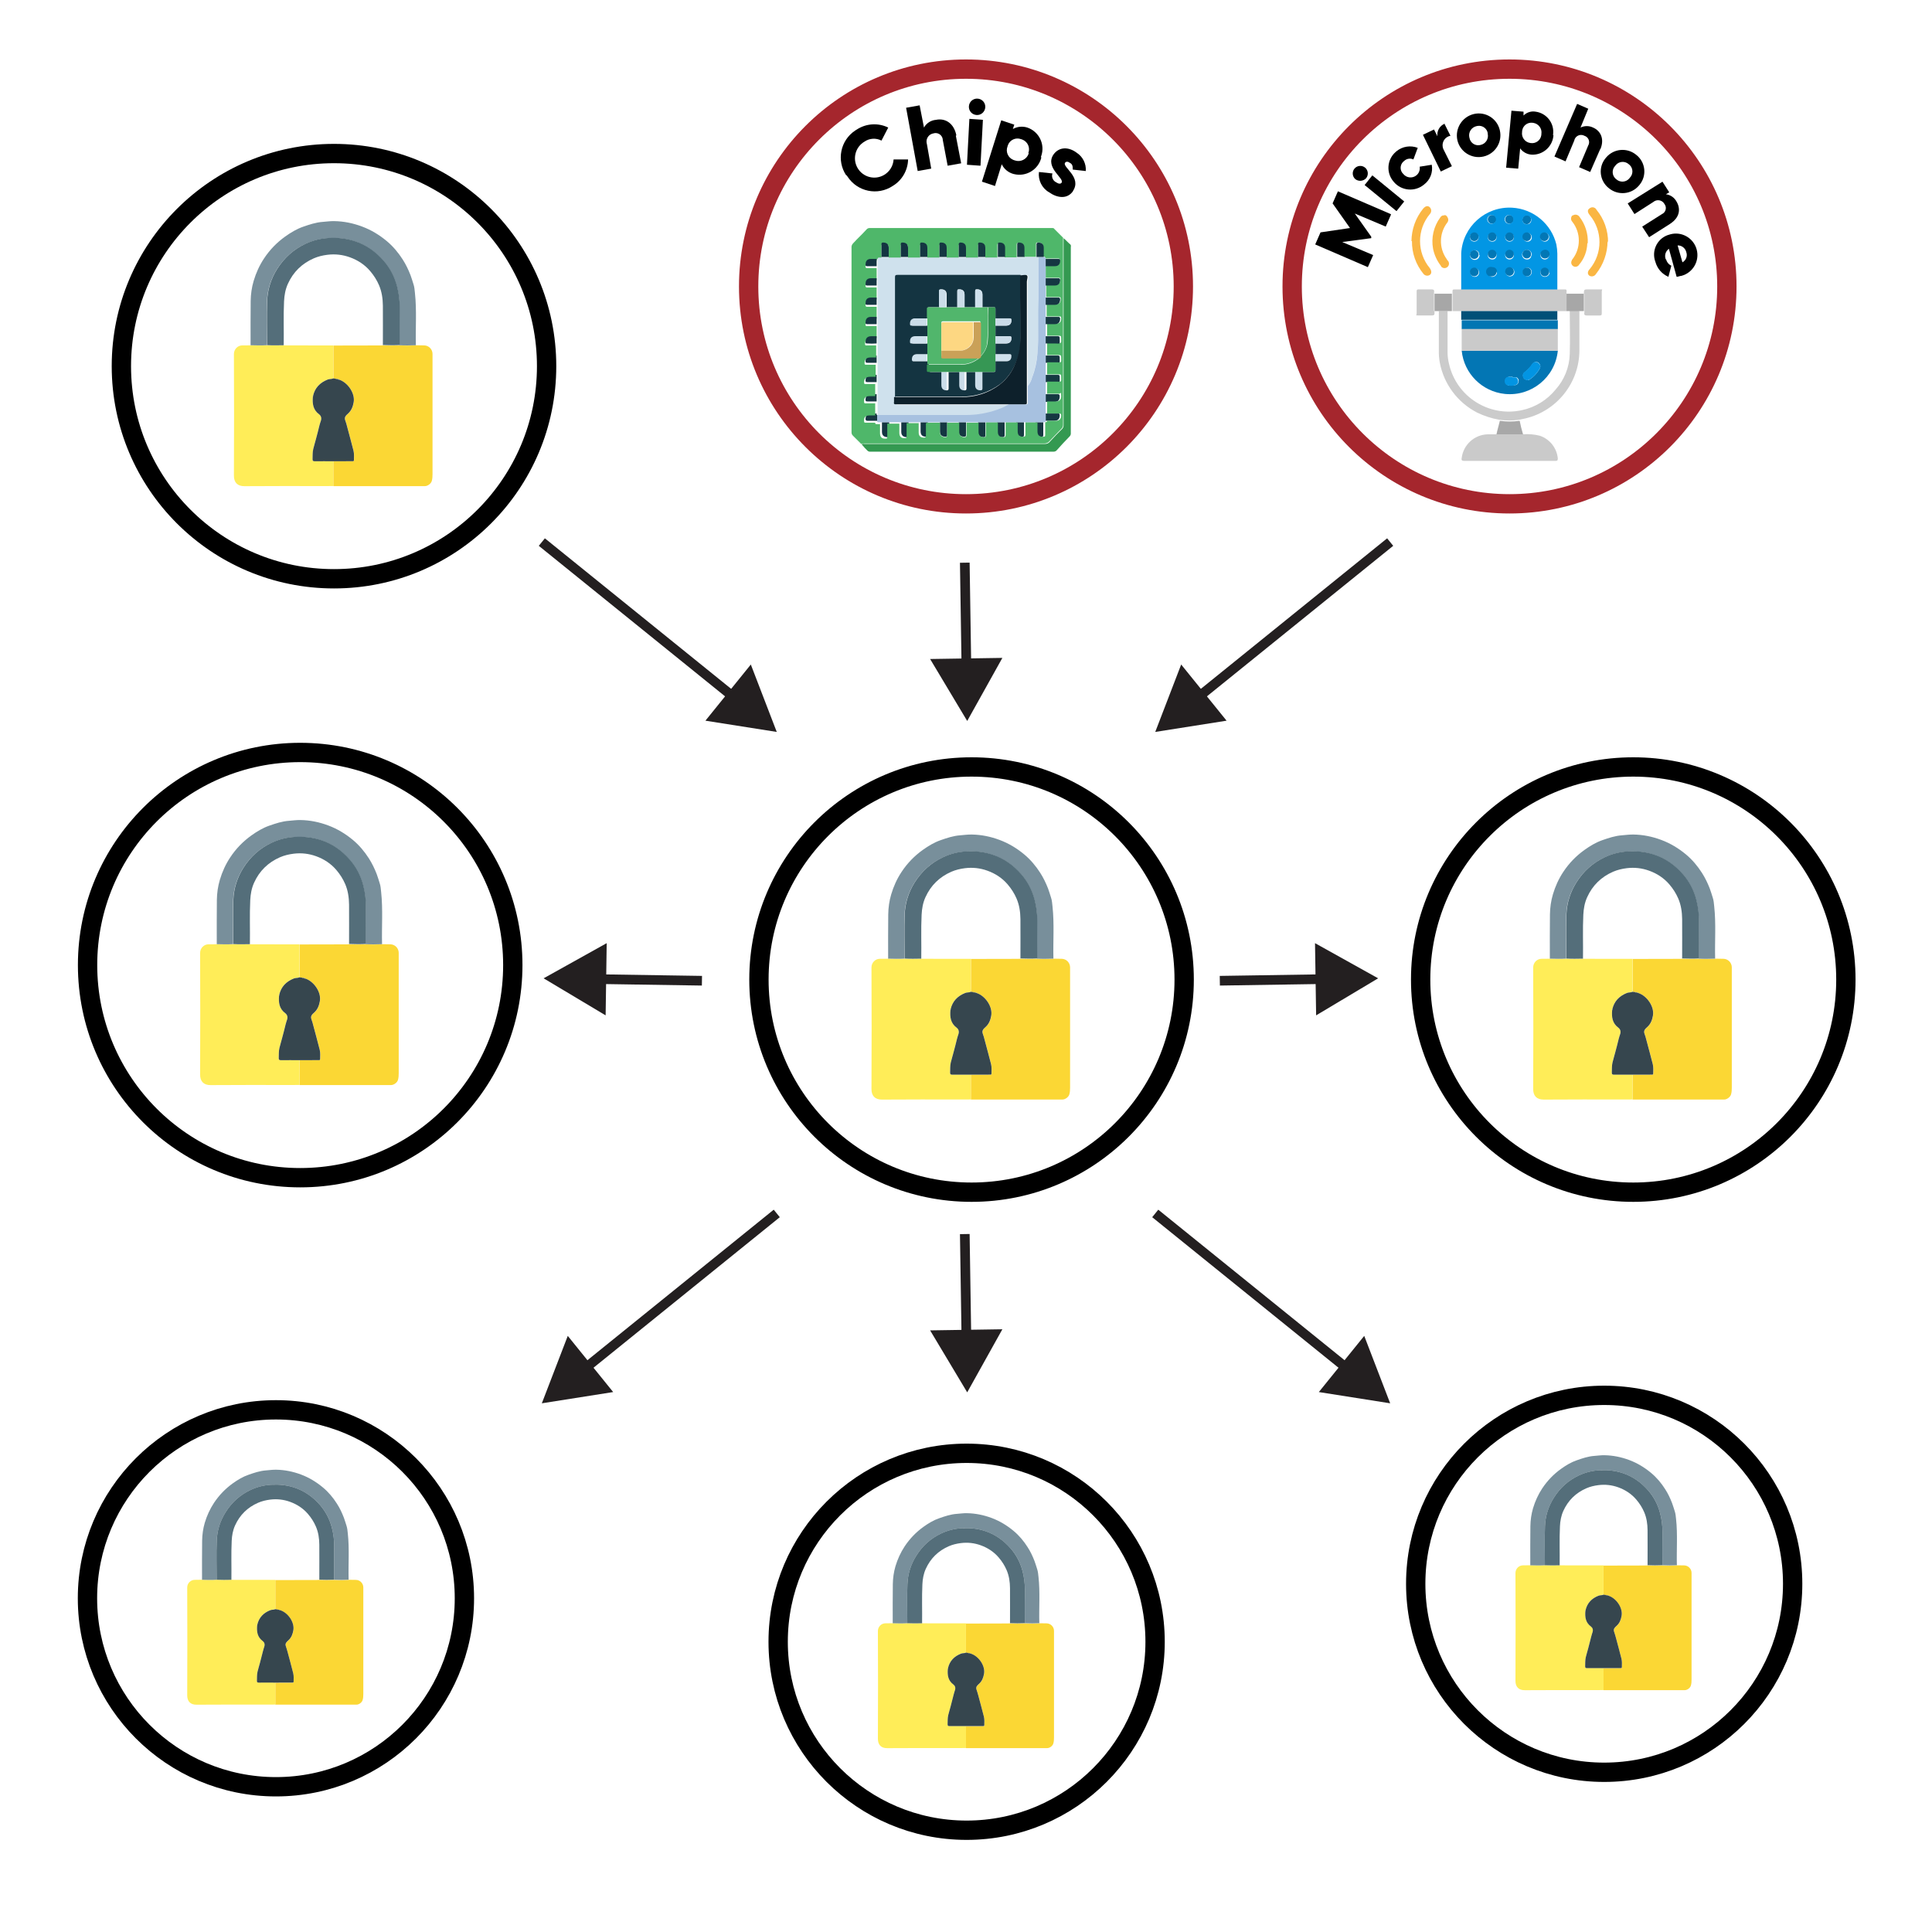 <?xml version="1.0" encoding="UTF-8"?><svg id="Layer_1" xmlns="http://www.w3.org/2000/svg" viewBox="0 0 400 400"><defs><style>.cls-1{fill:#a7a7a7;}.cls-2{stroke:#a5262d;}.cls-2,.cls-3{stroke-width:4px;}.cls-2,.cls-3,.cls-4{stroke-miterlimit:10;}.cls-2,.cls-3,.cls-4,.cls-5{fill:none;}.cls-6{fill:#fab644;}.cls-3{stroke:#000;}.cls-7{fill:#fff;}.cls-8{fill:#cbcbcb;}.cls-9{fill:#4fb76a;}.cls-10{fill:#349951;}.cls-11{fill:#cfe1ed;}.cls-12{fill:#cacaca;}.cls-13{fill:#143441;}.cls-14{fill:#0277b5;}.cls-15{fill:#a7c1e0;}.cls-16{fill:#546e7a;}.cls-17{fill:#0d202b;}.cls-18{fill:#cbdde9;}.cls-19{fill:#369754;}.cls-20{fill:#163842;}.cls-21{fill:#fdd782;}.cls-22{fill:#ffed58;}.cls-23{fill:#caa158;}.cls-4{stroke:#231f20;stroke-width:2px;}.cls-24{fill:#36464e;}.cls-25{fill:#015078;}.cls-26{fill:#183c43;}.cls-27{fill:#0296e4;}.cls-28{fill:#788f9b;}.cls-29{fill:#0295e3;}.cls-30{fill:#0276b3;}.cls-31{fill:#fab643;}.cls-32{fill:#0376b4;}.cls-33{fill:#a8a8a8;}.cls-34{fill:#fbd734;}.cls-35{fill:#cadce8;}.cls-36{fill:#51b66c;}.cls-37{fill:#231f20;}.cls-38{fill:#153642;}</style></defs><path class="cls-34" d="m347.18,324.08c.5,0,.99.02,1.49.02.84,0,1.54.69,1.55,1.54,0,.78,0,1.56,0,2.33,0,6.58,0,13.16,0,19.75,0,.43-.02.86-.15,1.28-.15.49-.75.93-1.27.93-5.57,0-11.15,0-16.72,0-.03,0-.05,0-.08,0,0-1.51,0-3.03,0-4.54,1.16,0,2.32,0,3.48-.01.15,0,.32.04.32-.21,0-.57.05-1.16-.08-1.71-.36-1.48-.79-2.95-1.17-4.43-.1-.4-.22-.79-.36-1.18-.22-.61.19-.92.56-1.25.6-.55.85-1.24.99-2.03.3-1.66-1.1-3.65-2.68-4.16-.05-.09-.12-.13-.22-.08-.08-.02-.16-.04-.24-.05-.04-.05-.08-.07-.14-.03-.15-.02-.31-.04-.46-.07,0-2.01,0-4.03,0-6.04,2.86,0,5.71,0,8.57-.02.18,0,.36-.01.53-.02,1.02.03,2.04.05,3.07,0,1,.06,2,.04,3.01,0Z"/><path class="cls-22" d="m332,345.37c0,1.51,0,3.03,0,4.54-.57,0-1.15.01-1.72.01-4.86,0-9.72-.02-14.58.02-1.28.01-1.94-.69-1.94-1.94.04-7.44.03-14.88,0-22.32,0-.89.72-1.6,1.57-1.59.5,0,.99-.01,1.49-.02,1,.03,2,.05,3-.01,1.02.06,2.04.03,3.06.01.17,0,.33.02.5.02,2.87,0,5.74,0,8.61.01,0,2.01,0,4.03,0,6.04-.32.15-.68.08-1.02.21-1.42.55-2.36,1.51-2.7,3.02-.06.03-.11.07-.03.14-.11,1.25.02,2.39,1.14,3.22.35.26.49.65.35,1.14-.09.3-.2.59-.27.9-.2.84-.42,1.66-.64,2.49-.16.61-.35,1.22-.5,1.83-.15.61-.11,1.23-.13,1.85-.01.31.07.42.4.41,1.14-.02,2.27,0,3.41,0Z"/><path class="cls-28" d="m319.83,324.07c-1,.06-2,.04-3,.01,0-2.7-.02-5.41.02-8.11.02-1.25.19-2.49.55-3.71.44-1.46,1.06-2.83,1.9-4.1,1.05-1.58,2.35-2.94,3.9-4.05,1.02-.73,2.09-1.38,3.27-1.78,1.17-.41,2.35-.81,3.61-.9.71-.05,1.41-.16,2.12-.14,1.77.03,3.47.38,5.13,1,1.65.62,3.14,1.52,4.5,2.65,1.17.97,2.13,2.12,2.94,3.4.58.9,1.03,1.86,1.42,2.87.21.55.36,1.12.55,1.68.17.51.21,1.06.27,1.6.35,3.19.08,6.39.17,9.58-1,.04-2,.05-3,0,0-2.28-.02-4.57.01-6.85.02-1.31-.15-2.6-.47-3.87-.45-1.78-1.28-3.39-2.48-4.76-1.47-1.68-3.26-2.95-5.42-3.64-1.53-.49-3.08-.64-4.69-.54-1.49.09-2.89.44-4.22,1.06-2.21,1.03-3.95,2.61-5.24,4.69-1.11,1.79-1.72,3.76-1.8,5.84-.1,2.69-.02,5.38-.02,8.08Z"/><path class="cls-16" d="m341.11,324.08c0-2.42.02-4.85,0-7.27-.01-1.29-.19-2.56-.71-3.76-.41-.95-.96-1.81-1.64-2.6-1.01-1.18-2.27-1.99-3.7-2.51-1.32-.48-2.7-.64-4.13-.46-.87.11-1.71.31-2.49.65-2.18.95-3.78,2.51-4.77,4.69-.46,1.02-.65,2.09-.7,3.2-.13,2.69-.02,5.38-.06,8.06-1.02.02-2.04.04-3.06-.01,0-2.69-.08-5.39.02-8.08.08-2.08.68-4.05,1.8-5.84,1.29-2.08,3.03-3.66,5.24-4.69,1.33-.62,2.73-.97,4.22-1.06,1.61-.09,3.16.06,4.69.54,2.16.69,3.94,1.95,5.42,3.64,1.2,1.38,2.03,2.98,2.48,4.76.32,1.27.49,2.55.47,3.87-.03,2.28-.01,4.57-.01,6.85-1.02.05-2.04.04-3.07,0Z"/><path class="cls-24" d="m332,345.37c-1.14,0-2.27-.02-3.41,0-.33,0-.41-.1-.4-.41.02-.62-.01-1.25.13-1.85.15-.62.34-1.22.5-1.83.22-.83.44-1.66.64-2.49.07-.31.18-.6.27-.9.14-.49,0-.88-.35-1.14-1.12-.83-1.25-1.97-1.14-3.22.06-.03.06-.08.03-.14.34-1.51,1.28-2.47,2.7-3.02.34-.13.7-.05,1.02-.21.15.02.31.04.46.07.03.08.07.12.14.03.08.02.16.04.24.05.04.11.14.08.22.08,1.58.51,2.98,2.5,2.68,4.16-.14.79-.4,1.48-.99,2.03-.36.33-.78.65-.56,1.25.14.39.25.78.36,1.18.38,1.48.81,2.94,1.17,4.43.13.55.09,1.14.08,1.71,0,.25-.17.21-.32.21-1.16,0-2.32,0-3.48.01Z"/><path class="cls-16" d="m333.07,330.39c-.09,0-.18.03-.22-.08.1-.05.17,0,.22.08Z"/><path class="cls-16" d="m332.6,330.25c-.07.09-.11.05-.14-.03.06-.03.1-.02.14.03Z"/><path class="cls-28" d="m328.28,333.38c.03.06.03.1-.03.14-.08-.07-.03-.1.03-.14Z"/><circle class="cls-3" cx="332.13" cy="327.91" r="39.02"/><path class="cls-34" d="m72.18,327.08c.5,0,.99.02,1.49.02.84,0,1.54.69,1.55,1.54,0,.78,0,1.56,0,2.33,0,6.58,0,13.16,0,19.75,0,.43-.02.86-.15,1.28-.15.49-.75.93-1.27.93-5.57,0-11.15,0-16.72,0-.03,0-.05,0-.08,0,0-1.51,0-3.03,0-4.54,1.16,0,2.32,0,3.48-.01.15,0,.32.04.32-.21,0-.57.05-1.16-.08-1.71-.36-1.48-.79-2.95-1.17-4.43-.1-.4-.22-.79-.36-1.18-.22-.61.19-.92.56-1.25.6-.55.85-1.24.99-2.03.3-1.66-1.1-3.65-2.68-4.16-.05-.09-.12-.13-.22-.08-.08-.02-.16-.04-.24-.05-.04-.05-.08-.07-.14-.03-.15-.02-.31-.04-.46-.07,0-2.01,0-4.03,0-6.04,2.86,0,5.71,0,8.57-.02.18,0,.36-.01.53-.02,1.02.03,2.04.05,3.07,0,1,.06,2,.04,3.01,0Z"/><path class="cls-22" d="m57,348.37c0,1.51,0,3.03,0,4.54-.57,0-1.15.01-1.72.01-4.86,0-9.72-.02-14.58.02-1.28.01-1.94-.69-1.94-1.94.04-7.44.03-14.88,0-22.32,0-.89.72-1.6,1.57-1.59.5,0,.99-.01,1.49-.02,1,.03,2,.05,3-.01,1.02.06,2.04.03,3.06.01.17,0,.33.02.5.02,2.87,0,5.74,0,8.61.01,0,2.01,0,4.03,0,6.04-.32.15-.68.08-1.02.21-1.42.55-2.36,1.51-2.7,3.02-.06.03-.11.07-.03.14-.11,1.25.02,2.39,1.14,3.22.35.26.49.65.35,1.14-.09.3-.2.59-.27.9-.2.84-.42,1.66-.64,2.49-.16.61-.35,1.22-.5,1.83-.15.61-.11,1.23-.13,1.85-.01.31.07.42.4.41,1.14-.02,2.27,0,3.41,0Z"/><path class="cls-28" d="m44.83,327.07c-1,.06-2,.04-3,.01,0-2.7-.02-5.41.02-8.11.02-1.25.19-2.49.55-3.71.44-1.46,1.06-2.83,1.9-4.1,1.05-1.58,2.35-2.94,3.9-4.05,1.02-.73,2.09-1.38,3.27-1.78,1.17-.41,2.35-.81,3.61-.9.71-.05,1.41-.16,2.12-.14,1.77.03,3.47.38,5.13,1,1.65.62,3.14,1.52,4.5,2.65,1.17.97,2.13,2.12,2.94,3.4.58.9,1.03,1.86,1.42,2.87.21.55.36,1.12.55,1.68.17.51.21,1.06.27,1.6.35,3.19.08,6.39.17,9.58-1,.04-2,.05-3,0,0-2.28-.02-4.57.01-6.85.02-1.31-.15-2.6-.47-3.87-.45-1.78-1.28-3.39-2.48-4.76-1.47-1.68-3.26-2.95-5.42-3.64-1.53-.49-3.08-.64-4.69-.54-1.49.09-2.89.44-4.22,1.06-2.21,1.03-3.95,2.61-5.24,4.69-1.11,1.79-1.72,3.76-1.8,5.84-.1,2.69-.02,5.38-.02,8.08Z"/><path class="cls-16" d="m66.11,327.08c0-2.42.02-4.85,0-7.27-.01-1.29-.19-2.56-.71-3.76-.41-.95-.96-1.81-1.64-2.6-1.01-1.18-2.27-1.99-3.7-2.51-1.32-.48-2.7-.64-4.13-.46-.87.11-1.71.31-2.49.65-2.18.95-3.78,2.51-4.77,4.69-.46,1.02-.65,2.09-.7,3.2-.13,2.69-.02,5.38-.06,8.06-1.02.02-2.04.04-3.06-.01,0-2.69-.08-5.39.02-8.08.08-2.08.68-4.05,1.8-5.84,1.29-2.08,3.03-3.66,5.24-4.69,1.33-.62,2.73-.97,4.22-1.06,1.61-.09,3.16.06,4.69.54,2.16.69,3.94,1.95,5.42,3.64,1.2,1.38,2.03,2.98,2.48,4.76.32,1.27.49,2.55.47,3.87-.03,2.28-.01,4.57-.01,6.85-1.02.05-2.04.04-3.07,0Z"/><path class="cls-24" d="m57,348.37c-1.14,0-2.27-.02-3.41,0-.33,0-.41-.1-.4-.41.02-.62-.01-1.25.13-1.85.15-.62.34-1.22.5-1.83.22-.83.44-1.66.64-2.49.07-.31.18-.6.27-.9.14-.49,0-.88-.35-1.14-1.12-.83-1.25-1.97-1.14-3.22.06-.03.06-.08.03-.14.34-1.51,1.28-2.47,2.7-3.02.34-.13.7-.05,1.02-.21.15.02.31.04.46.07.03.08.07.12.14.03.08.02.16.04.24.05.04.11.14.08.22.08,1.58.51,2.98,2.5,2.68,4.16-.14.79-.4,1.48-.99,2.03-.36.33-.78.65-.56,1.25.14.39.25.78.36,1.18.38,1.48.81,2.94,1.17,4.43.13.55.09,1.14.08,1.71,0,.25-.17.21-.32.21-1.16,0-2.32,0-3.48.01Z"/><path class="cls-16" d="m58.07,333.39c-.09,0-.18.03-.22-.08.1-.05.17,0,.22.08Z"/><path class="cls-16" d="m57.6,333.25c-.07.09-.11.05-.14-.03.06-.03.1-.02.14.03Z"/><path class="cls-28" d="m53.28,336.38c.03.06.03.1-.03.14-.08-.07-.03-.1.03-.14Z"/><circle class="cls-3" cx="57.13" cy="330.91" r="39.02"/><path class="cls-34" d="m215.18,336.08c.5,0,.99.02,1.49.02.84,0,1.54.69,1.55,1.54,0,.78,0,1.56,0,2.33,0,6.58,0,13.16,0,19.75,0,.43-.02.86-.15,1.28-.15.49-.75.93-1.27.93-5.57,0-11.15,0-16.72,0-.03,0-.05,0-.08,0,0-1.51,0-3.03,0-4.54,1.16,0,2.32,0,3.48-.01.15,0,.32.04.32-.21,0-.57.05-1.16-.08-1.71-.36-1.48-.79-2.95-1.17-4.43-.1-.4-.22-.79-.36-1.18-.22-.61.19-.92.56-1.25.6-.55.85-1.24.99-2.03.3-1.66-1.1-3.65-2.68-4.16-.05-.09-.12-.13-.22-.08-.08-.02-.16-.04-.24-.05-.04-.05-.08-.07-.14-.03-.15-.02-.31-.04-.46-.07,0-2.01,0-4.03,0-6.04,2.86,0,5.71,0,8.57-.02.18,0,.36-.01.53-.02,1.02.03,2.04.05,3.07,0,1,.06,2,.04,3.01,0Z"/><path class="cls-22" d="m200,357.37c0,1.51,0,3.03,0,4.54-.57,0-1.15.01-1.72.01-4.86,0-9.72-.02-14.58.02-1.28.01-1.94-.69-1.94-1.94.04-7.44.03-14.88,0-22.32,0-.89.72-1.6,1.57-1.59.5,0,.99-.01,1.49-.02,1,.03,2,.05,3-.01,1.02.06,2.04.03,3.06.01.17,0,.33.02.5.02,2.87,0,5.74,0,8.61.01,0,2.01,0,4.03,0,6.04-.32.15-.68.08-1.02.21-1.42.55-2.36,1.51-2.7,3.02-.06.03-.11.07-.03.14-.11,1.25.02,2.39,1.14,3.22.35.26.49.65.35,1.14-.09.3-.2.59-.27.9-.2.84-.42,1.66-.64,2.49-.16.61-.35,1.22-.5,1.83-.15.61-.11,1.23-.13,1.85-.01.31.07.42.4.41,1.14-.02,2.27,0,3.41,0Z"/><path class="cls-28" d="m187.83,336.07c-1,.06-2,.04-3,.01,0-2.7-.02-5.41.02-8.11.02-1.25.19-2.49.55-3.71.44-1.46,1.06-2.83,1.9-4.1,1.05-1.58,2.35-2.94,3.9-4.05,1.02-.73,2.09-1.38,3.27-1.78,1.17-.41,2.35-.81,3.61-.9.71-.05,1.41-.16,2.12-.14,1.77.03,3.47.38,5.13,1,1.65.62,3.14,1.52,4.5,2.65,1.17.97,2.13,2.12,2.94,3.4.58.9,1.03,1.86,1.42,2.87.21.55.36,1.12.55,1.68.17.51.21,1.06.27,1.6.35,3.19.08,6.39.17,9.58-1,.04-2,.05-3,0,0-2.28-.02-4.57.01-6.85.02-1.31-.15-2.6-.47-3.87-.45-1.78-1.28-3.39-2.48-4.76-1.47-1.68-3.26-2.95-5.42-3.64-1.53-.49-3.08-.64-4.69-.54-1.49.09-2.89.44-4.22,1.06-2.21,1.03-3.95,2.61-5.24,4.69-1.11,1.79-1.72,3.76-1.8,5.84-.1,2.69-.02,5.38-.02,8.08Z"/><path class="cls-16" d="m209.11,336.08c0-2.42.02-4.85,0-7.27-.01-1.29-.19-2.56-.71-3.76-.41-.95-.96-1.81-1.64-2.6-1.01-1.18-2.27-1.99-3.7-2.51-1.32-.48-2.7-.64-4.13-.46-.87.11-1.71.31-2.49.65-2.18.95-3.78,2.51-4.77,4.69-.46,1.02-.65,2.09-.7,3.2-.13,2.69-.02,5.38-.06,8.06-1.02.02-2.04.04-3.06-.01,0-2.69-.08-5.39.02-8.08.08-2.08.68-4.05,1.8-5.84,1.29-2.08,3.03-3.66,5.24-4.69,1.33-.62,2.73-.97,4.22-1.06,1.61-.09,3.16.06,4.69.54,2.16.69,3.94,1.95,5.42,3.64,1.2,1.38,2.03,2.98,2.48,4.76.32,1.27.49,2.55.47,3.87-.03,2.28-.01,4.57-.01,6.85-1.02.05-2.04.04-3.07,0Z"/><path class="cls-24" d="m200,357.37c-1.14,0-2.27-.02-3.41,0-.33,0-.41-.1-.4-.41.02-.62-.01-1.25.13-1.85.15-.62.34-1.22.5-1.83.22-.83.44-1.66.64-2.49.07-.31.18-.6.27-.9.14-.49,0-.88-.35-1.14-1.12-.83-1.25-1.97-1.14-3.22.06-.03.06-.08.03-.14.34-1.51,1.28-2.47,2.7-3.02.34-.13.7-.05,1.02-.21.15.02.31.04.46.07.03.08.07.12.14.03.08.02.16.04.24.05.04.11.14.08.22.08,1.58.51,2.98,2.5,2.68,4.16-.14.79-.4,1.48-.99,2.03-.36.33-.78.65-.56,1.25.14.39.25.78.36,1.18.38,1.48.81,2.94,1.17,4.43.13.55.09,1.14.08,1.71,0,.25-.17.21-.32.21-1.16,0-2.32,0-3.48.01Z"/><path class="cls-16" d="m201.07,342.39c-.09,0-.18.03-.22-.08.1-.05.17,0,.22.08Z"/><path class="cls-16" d="m200.6,342.25c-.07.09-.11.05-.14-.03.06-.03.1-.02.14.03Z"/><path class="cls-28" d="m196.28,345.38c.03.06.03.1-.03.14-.08-.07-.03-.1.03-.14Z"/><circle class="cls-3" cx="200.13" cy="339.91" r="39.02"/><line class="cls-5" x1="199.75" y1="116.5" x2="200.25" y2="149.27"/><line class="cls-4" x1="199.75" y1="116.5" x2="200.09" y2="138.51"/><polygon class="cls-37" points="192.57 136.44 200.25 149.27 207.53 136.21 192.57 136.44"/><line class="cls-5" x1="112.18" y1="112.23" x2="160.82" y2="151.54"/><line class="cls-4" x1="112.18" y1="112.23" x2="152.45" y2="144.77"/><polygon class="cls-37" points="146.05 149.21 160.82 151.54 155.45 137.58 146.05 149.21"/><line class="cls-5" x1="287.82" y1="112.23" x2="239.18" y2="151.54"/><line class="cls-4" x1="287.82" y1="112.23" x2="247.55" y2="144.77"/><polygon class="cls-37" points="244.55 137.58 239.18 151.54 253.95 149.21 244.55 137.58"/><line class="cls-5" x1="199.75" y1="255.5" x2="200.25" y2="288.27"/><line class="cls-4" x1="199.75" y1="255.5" x2="200.09" y2="277.51"/><polygon class="cls-37" points="192.57 275.44 200.25 288.27 207.53 275.21 192.57 275.44"/><line class="cls-5" x1="112.18" y1="290.54" x2="160.82" y2="251.23"/><line class="cls-4" x1="120.55" y1="283.77" x2="160.82" y2="251.23"/><polygon class="cls-37" points="117.55 276.58 112.18 290.54 126.95 288.21 117.55 276.58"/><line class="cls-5" x1="287.82" y1="290.54" x2="239.18" y2="251.23"/><line class="cls-4" x1="279.45" y1="283.77" x2="239.18" y2="251.23"/><polygon class="cls-37" points="273.05 288.21 287.82 290.54 282.45 276.58 273.05 288.21"/><path class="cls-12" d="m315.23,89.92c1.21-.1,2.42,0,3.6.3,2.05.71,3.49,2.54,3.7,4.7,0,.5-.2.5-.5.5h-18.9c-.5,0-.6-.2-.5-.6.33-2.74,2.62-4.82,5.37-4.9h7.23Z"/><path class="cls-33" d="m315.23,89.92h-5.4c.2-1,.5-1.9.7-2.8,1.36.2,2.74.2,4.1,0,.19.94.42,1.88.7,2.8h-.1Z"/><path class="cls-14" d="m308.93,46.31c-.5,0-.9-.4-.9-.9,0-.5.4-.9.9-.9.5,0,.9.4.9.9h0c0,.5-.4.9-.9.9Z"/><path class="cls-14" d="m312.53,44.51c.5,0,.9.4.9.9,0,.5-.4.9-.9.9-.5,0-.9-.4-.9-.9h0c0-.5.4-.9.9-.9Z"/><path class="cls-14" d="m317,45.41c0,.48-.33.9-.8,1-.49.06-.93-.28-1-.77,0-.01,0-.02,0-.03v-.2c0-.5.4-.9.9-.9h0c.5,0,.9.4.9.9Z"/><path class="cls-32" d="m322.53,72.61c-.55,5.5-5.45,9.5-10.95,8.95-4.73-.48-8.48-4.22-8.95-8.95h19.9Zm-6.2,6.1c.11.01.22-.02.3-.1.93-.6,1.69-1.42,2.2-2.4.17-.39.05-.85-.3-1.1h0c-.36-.28-.88-.21-1.16.15-.01.02-.02.03-.04.05-.46.69-1.03,1.3-1.7,1.8-.31.24-.39.66-.2,1,.1.4.4.5,1,.6h-.1Zm-3.2-.7h-.7c-.5.07-.84.54-.77,1.03.06.4.37.71.77.77h0c.47.02.94-.02,1.4-.1.35-.11.59-.43.6-.8.03-.35-.17-.67-.5-.8-.23-.05-.47-.05-.7,0l-.1-.1Z"/><path class="cls-29" d="m316.33,78.71c-.43.04-.83-.21-1-.6-.15-.34-.07-.74.2-1,.67-.5,1.24-1.11,1.7-1.8.25-.38.77-.49,1.15-.24.02.01.03.02.05.04.41.2.59.69.4,1.1h0c-.51.98-1.27,1.8-2.2,2.4-.09.05-.2.08-.3.1Z"/><path class="cls-29" d="m313.13,78.11h.7c.29.17.48.47.5.8.03.38-.23.72-.6.8-.44.19-.93.22-1.4.1-.45,0-.81-.38-.8-.84,0-.02,0-.04,0-.06h0c-.04-.45.29-.85.74-.9.02,0,.04,0,.06,0h.7l.1.1Z"/><path d="m280.63,37.11c-.66-.55-.75-1.54-.2-2.2.55-.66,1.54-.75,2.2-.2h0c.66.55.75,1.54.2,2.2-.58.61-1.52.7-2.2.2Zm1.9,1.2l1.6-2,6.6,5.4-1.6,2-6.6-5.4Z"/><path d="m288.53,37.61c-1.58-1.82-1.39-4.58.44-6.16.05-.05.11-.09.16-.14,1.23-1.01,2.91-1.27,4.4-.7l-.9,2.4c-.63-.3-1.39-.18-1.9.3-.79.56-.98,1.65-.43,2.44.07.09.14.18.23.26.66.83,1.87.97,2.7.31.55-.43.81-1.13.7-1.81l2.5-.4c.29,1.56-.33,3.15-1.6,4.1-1.89,1.58-4.69,1.32-6.27-.56-.01-.01-.02-.03-.03-.04Z"/><path d="m299,25.51l1.3,2.6c-1.09.2-1.8,1.25-1.6,2.33.04.2.1.39.2.57l1.7,3.4-2.3,1.1-3.7-7.6,2.3-1.1.7,1.4c-.14-1.11.47-2.17,1.5-2.6l-.1-.1Z"/><path d="m301.73,29.01c-.52-2.42.99-4.82,3.4-5.4,2.4-.57,4.8.9,5.38,3.3,0,.03.02.07.02.1.55,2.43-.97,4.85-3.4,5.4s-4.85-.97-5.4-3.4Zm6.3-1.4c-.15-1-1.09-1.7-2.1-1.54-.07.01-.14.02-.2.04-1.05.21-1.74,1.23-1.53,2.28,0,.04.02.08.03.12.15,1,1.09,1.7,2.1,1.54.07-.01.14-.02.2-.04,1.05-.22,1.72-1.25,1.49-2.3,0-.03-.01-.07-.02-.1h.03Z"/><path d="m321.63,27.92c-.12,2.37-2.13,4.2-4.5,4.1-.95-.05-1.84-.53-2.4-1.3l-.4,4.2-2.5-.2,1.1-11.8,2.5.2v.8c.65-.66,1.59-.96,2.5-.8,2.31.31,3.93,2.43,3.62,4.74,0,.05-.02.11-.02.16l.1-.1Zm-2.5-.2c.17-1.09-.58-2.11-1.67-2.28-.04,0-.09-.01-.13-.02-1.05-.15-2.02.57-2.18,1.62-.01.09-.02.19-.02.28-.17,1.09.58,2.11,1.67,2.28.04,0,.09.01.13.02,1.05.15,2.02-.57,2.18-1.62.01-.1.02-.19.02-.29h0Z"/><path d="m331.33,30.81l-2.1,4.8-2.3-1,1.9-4.5c.38-.66.14-1.51-.52-1.88-.09-.05-.18-.09-.28-.12-.7-.38-1.57-.12-1.95.58-.07.13-.12.27-.15.42l-1.8,4.3-2.3-1,4.7-10.9,2.3,1-1.6,3.9c.82-.4,1.78-.4,2.6,0,1.6.7,2.4,2.4,1.5,4.5v-.1Z"/><path d="m332.53,32.61c1.59-1.88,4.39-2.11,6.27-.52,0,0,.02.02.03.02,1.87,1.52,2.16,4.26.64,6.13-.05.06-.09.11-.14.17-1.59,1.88-4.39,2.11-6.27.52,0,0-.02-.02-.03-.02-1.87-1.52-2.16-4.26-.64-6.13.05-.06.09-.11.14-.17Zm4.9,4.2c.73-.73.72-1.91,0-2.63-.06-.06-.13-.12-.2-.17-.77-.7-1.96-.65-2.66.12-.05.06-.1.12-.14.18-.73.73-.72,1.91,0,2.63.06.06.13.12.2.17.77.7,1.96.65,2.66-.12.05-.06.1-.12.14-.18Z"/><circle class="cls-2" cx="312.53" cy="59.31" r="45"/><path class="cls-27" d="m302.53,59.92v-7.5c.31-5.51,5.04-9.73,10.55-9.42,4.39.25,8.11,3.34,9.15,7.62.12.63.19,1.26.2,1.9v7.5h-20l.1-.1Zm6.3-13.6c.5,0,.9-.4.9-.9h0c0-.5-.4-.9-.9-.9-.5,0-.9.4-.9.9s.4.9.9.9h0Zm3.6-1.8c-.5,0-.9.4-.9.9,0,.5.4.9.9.9.5,0,.9-.4.9-.9h0c0-.5-.4-.9-.9-.9Zm4.6,1c0-.5-.4-.9-.9-.9h0c-.5,0-.91.4-.92.9,0,.43.3.81.72.9h.2c.45.04.85-.29.9-.74,0-.02,0-.04,0-.06v-.1Zm-11.8,2.7c-.5,0-.9.4-.9.9,0,.5.4.9.9.9.5,0,.9-.4.9-.9h0c0-.5-.4-.9-.9-.9Zm4.6.9c0-.5-.4-.9-.9-.9-.5,0-.9.4-.9.9s.4.9.9.9h0c.45.04.85-.29.9-.74,0-.02,0-.04,0-.06h0v-.1Zm2.7-.9c-.5,0-.9.4-.9.9,0,.5.4.9.9.9.5,0,.9-.4.9-.9h0c0-.5-.4-.9-.9-.9Zm4.6.9c0-.5-.4-.9-.9-.9-.5,0-.9.4-.9.9s.4.9.9.9h0c.45.04.85-.29.9-.74,0-.02,0-.04,0-.06h0v-.1Zm2.7-.9c-.5,0-.9.4-.9.9,0,.5.4.9.9.9.5,0,.9-.4.9-.9h0c0-.5-.4-.9-.9-.9Zm-13.6,4.5c.04-.45-.29-.85-.74-.9-.02,0-.04,0-.06,0h0c-.55-.06-1.04.35-1.09.89-.06.55.35,1.04.89,1.09.55.06,1.04-.35,1.09-.89,0-.03,0-.06,0-.09h0l-.1-.1Zm7.3,3.6c0-.5-.4-.9-.9-.9-.5,0-.9.4-.9.9s.4.9.9.9h0c.46.01.86-.34.9-.8v-.1Zm2.7-.9c-.5,0-.9.4-.9.9,0,.5.4.9.9.9.5,0,.9-.4.9-.9h0c0-.5-.4-.9-.9-.9Zm4.5,1c0-.5-.4-.9-.9-.9-.5,0-.9.4-.9.9s.4.9.9.9h0c.48,0,.9-.33,1-.8h0l-.1-.1Zm-15.4-.9c-.5,0-.9.4-.9.9,0,.5.4.9.9.9.5,0,.9-.4.9-.9h0c0-.5-.4-.9-.9-.9Zm14.5-1.8c.5,0,.9-.4.9-.9,0-.5-.4-.9-.9-.9-.5,0-.9.4-.9.9h0c0,.5.4.9.9.9Zm-2.7-.9c.06-.55-.35-1.04-.89-1.09-.55-.06-1.04.35-1.1.9-.06.55.35,1.04.9,1.09.03,0,.06,0,.09,0h0c.45.04.85-.29.9-.74,0-.02,0-.04,0-.06h0l.1-.1Zm-4.6-.9c-.5,0-.9.4-.9.9,0,.5.4.9.9.9.5,0,.9-.4.9-.9h0c0-.5-.4-.9-.9-.9Zm-2.7.9c0-.5-.4-.9-.9-.9-.5,0-.9.4-.9.9s.4.9.9.9h0c.45.04.85-.29.9-.74,0-.02,0-.04,0-.06h0v-.1Zm0,3.6c0-.5-.4-.9-.9-.9-.5,0-.9.4-.9.9s.4.9.9.9h0c.48,0,.9-.33,1-.8h0l-.1-.1Z"/><path class="cls-12" d="m302.53,59.92h20.9c1.1,0,.9-.1.9.9v3.6h-23.6v-3.6c0-1-.1-.9.9-.9h.9Z"/><path class="cls-8" d="m327,64.41v8.1c-.01,6.7-4.6,12.52-11.1,14.1-.5.1-1,.2-1.4.3-1.36.2-2.74.2-4.1,0-1.59-.29-3.14-.79-4.6-1.5-4.01-2.07-6.85-5.87-7.7-10.3-.16-.86-.23-1.73-.2-2.6v-8.1h1.8v8.51c0,.81.1,1.62.3,2.4,1.53,6.81,8.28,11.1,15.1,9.6,2.76-.59,5.23-2.11,7-4.3,1.79-2.02,2.82-4.6,2.9-7.3.1-3,0-6,0-9h1.8l.2.09Z"/><path class="cls-6" d="m292.23,49.92c.02-2.44.86-4.8,2.4-6.7.5-.6,1-.7,1.4-.3.38.39.38,1.01,0,1.4-2.7,3.25-2.7,7.95,0,11.2.4.6.4,1.1,0,1.4-.42.27-.98.18-1.3-.2h0c-1.58-1.91-2.43-4.32-2.4-6.8h-.1Z"/><path class="cls-31" d="m332.83,49.92c-.01,2.47-.86,4.87-2.4,6.8-.26.45-.83.63-1.3.4h0c-.5-.3-.5-.9,0-1.4,2.7-3.25,2.7-7.95,0-11.2-.5-.6-.5-1.1,0-1.4.4-.32.99-.25,1.31.15.04.05.07.09.09.15,1.58,1.91,2.43,4.32,2.4,6.8l-.1-.3Z"/><path class="cls-31" d="m299,44.51c.32,0,.59.2.7.5.2.3.2.7,0,1-1.75,2.21-1.83,5.3-.2,7.6.05.11.12.21.2.3.37.34.4.93.05,1.3s-.93.4-1.3.05c-.02-.02-.04-.03-.05-.05l-.1-.2c-.79-1.03-1.34-2.23-1.6-3.5-.42-2.28.12-4.63,1.5-6.5.18-.32.54-.49.9-.4l-.1-.1Z"/><path class="cls-31" d="m328.63,50.41c-.05,1.62-.65,3.17-1.7,4.4-.25.41-.79.55-1.2.3-.41-.25-.55-.79-.3-1.2,0-.08.04-.15.1-.2,1.8-2.29,1.8-5.51,0-7.8-.35-.36-.35-.94,0-1.3h.1c.46-.31,1.08-.18,1.39.28,0,0,0,.01.01.02,1.18,1.54,1.79,3.46,1.7,5.4l-.1.1Z"/><path class="cls-12" d="m297,64.41v.3c0,.4,0,.6-.6.6h-2.6c-.9,0-.5,0-.5-.4v-4.6c0-.4.2-.4.5-.4h2.5c.5,0,.7.1.6.6v3.9h.1Z"/><path class="cls-12" d="m327.93,60.81v-.3c0-.4.1-.6.6-.6h2.6c.9,0,.5,0,.5.4v4.61c0,.4-.2.4-.5.4h-2.5c-.5,0-.7-.1-.6-.6v-3.9h-.1Z"/><path class="cls-1" d="m297,64.41v-3.6h3.6v3.6h-3.6Z"/><path class="cls-1" d="m327.93,60.81v3.6h-3.6v-3.6h3.6Z"/><path class="cls-14" d="m305.23,48.11c.5,0,.9.4.9.9,0,.5-.4.9-.9.9-.5,0-.9-.4-.9-.9h0c0-.5.4-.9.9-.9Z"/><path class="cls-14" d="m309.83,49.01c0,.5-.4.9-.9.9-.5,0-.9-.4-.9-.9s.4-.9.9-.9h0c.5,0,.9.4.9.9Z"/><path class="cls-14" d="m312.53,48.11c.5,0,.9.4.9.9,0,.5-.4.9-.9.9-.5,0-.9-.4-.9-.9h0c0-.5.4-.9.9-.9Z"/><path class="cls-14" d="m317,49.01c0,.5-.4.9-.9.9-.5,0-.9-.4-.9-.9s.4-.9.9-.9h0c.5,0,.9.4.9.9Z"/><path class="cls-14" d="m319.73,48.11c.5,0,.9.4.9.9,0,.5-.4.9-.9.9-.5,0-.9-.4-.9-.9h0c0-.5.4-.9.9-.9Z"/><path class="cls-14" d="m306.13,52.71c0,.5-.4.9-.9.9-.5,0-.9-.4-.9-.9s.4-.9.9-.9h0c.5,0,.9.4.9.9Z"/><path class="cls-14" d="m313.43,56.21c0,.5-.4.9-.9.9-.5,0-.9-.4-.9-.9s.4-.9.9-.9h0c.5,0,.9.4.9.9Z"/><path class="cls-14" d="m316.13,55.41c.5,0,.9.4.9.9,0,.5-.4.9-.9.9-.5,0-.9-.4-.9-.9h0c0-.5.4-.9.9-.9Z"/><path class="cls-14" d="m320.73,56.31c0,.5-.4.9-.9.9-.5,0-.9-.4-.9-.9s.4-.9.9-.9h0c.5,0,.9.4.9.9Z"/><path class="cls-14" d="m305.23,55.41c.5,0,.9.4.9.9,0,.5-.4.9-.9.9-.5,0-.9-.4-.9-.9h0c0-.5.4-.9.9-.9Z"/><path class="cls-14" d="m319.73,53.51c-.5-.06-.85-.5-.8-1,0-.4.4-.7.8-.8.49-.1.97.21,1.08.7s-.21.97-.7,1.08c-.06.01-.12.02-.18.02h-.2Z"/><path class="cls-14" d="m317,52.61c0,.5-.4.9-.9.9-.5,0-.9-.4-.9-.9s.4-.9.9-.9h0c.5,0,.9.4.9.9Z"/><path class="cls-14" d="m312.53,51.71c.5,0,.9.4.9.9,0,.5-.4.9-.9.9-.5,0-.9-.4-.9-.9h0c0-.5.4-.9.9-.9Z"/><path class="cls-14" d="m309.83,52.61c0,.5-.4.9-.9.9-.5,0-.9-.4-.9-.9s.4-.9.9-.9h0c.5,0,.9.4.9.9Z"/><path class="cls-14" d="m309.83,56.31c0,.5-.4.9-.9.9h0c-.53.14-1.08-.17-1.22-.71-.14-.53.17-1.08.71-1.22.2-.05.42-.04.62.03.5,0,.9.4.9.9l-.1.1Z"/><path class="cls-25" d="m302.53,66.21v-1.8h19.9v1.8h-19.9Z"/><path class="cls-12" d="m322.53,72.61h-19.9v-4.6h19.9v4.6Z"/><path class="cls-30" d="m322.53,68.11h-19.9v-1.8h19.9v1.8Z"/><path d="m288,44.41l-1.1,2.5-6.4-2.7,3.4,4.8v.3c-.1,0-6,.8-6,.8l6.4,2.7-1.1,2.5-10.9-4.7,1.1-2.5,6.1-.9-3.6-5.1,1.1-2.5,10.9,4.7.1.1Z"/><path d="m345.83,46.31l-4.4,2.8-1.43-2.19,4.1-2.6c.69-.32.99-1.15.66-1.84-.04-.09-.1-.18-.16-.26-.41-.73-1.33-.98-2.06-.57-.09.05-.17.11-.24.17l-3.9,2.5-1.4-2.2,7.2-4.5,1.4,2.2-.7.4c.93.11,1.75.67,2.2,1.5.9,1.5.7,3.3-1.3,4.6h.03Z"/><path d="m344.93,53.61c.13.61.53,1.13,1.1,1.4l-.6,2.3c-1.33-.56-2.32-1.71-2.7-3.1-.83-2.22.29-4.69,2.51-5.52.19-.07.39-.13.59-.18,2.37-.64,4.81.78,5.45,3.15.64,2.37-.78,4.81-3.15,5.45h0c-.3,0-.7.2-1,.2l-1.6-5.8c-.74.51-.99,1.49-.6,2.3v-.2Zm3.4.7c.75-.41,1.09-1.3.8-2.1-.19-.83-.94-1.42-1.8-1.4l1,3.5Z"/><path class="cls-26" d="m210.5,87.41h1.5v2.6c0,.3,0,.4-.4.4q-1.2,0-1.2-1.1v-1.9h.1Z"/><path class="cls-20" d="m206.5,87.41h1.5v2.6c0,.3,0,.5-.5.5q-1.1,0-1.1-1.1v-1.9l.1-.1Z"/><path class="cls-20" d="m214.5,87.41h1.5v2.6c0,.3,0,.4-.4.4q-1.2,0-1.2-1.1v-1.9h.1Z"/><path class="cls-20" d="m216.5,79.11v-1.5h2.5c.3,0,.4.1.4.4,0,1.4.2,1.1-1.1,1.1h-1.8Z"/><path class="cls-20" d="m216.5,75.11v-1.5h2.5c.3,0,.4.1.4.4,0,1.4.2,1.1-1.1,1.1h-1.8Z"/><path class="cls-20" d="m216.5,83.11v-1.5h2.5c.3,0,.4.1.4.5q0,1.1-1.1,1.1h-1.8v-.1Z"/><path class="cls-38" d="m182.6,87.41h1.5v2.7c0,.2,0,.4-.3.4q-1.2,0-1.2-1.1v-2h0Z"/><path class="cls-38" d="m186.6,87.41h1.5v2.7c0,.2,0,.4-.3.4q-1.2,0-1.2-1.1v-2h0Z"/><path class="cls-38" d="m194.6,87.41h1.5v2.6c0,.3,0,.4-.4.4q-1.1,0-1.1-1.1v-1.9Z"/><path class="cls-20" d="m198.5,87.41h1.5v2.6c0,.3,0,.4-.4.4q-1.1,0-1.1-1.1v-1.9Z"/><path class="cls-20" d="m202.5,87.41h1.5v2.7c0,.3,0,.4-.4.4q-1.1,0-1.1-1.1v-2h0Z"/><path class="cls-38" d="m190.6,87.41h1.5v2.6c0,.3,0,.4-.4.4q-1.1,0-1.1-1.1v-1.9Z"/><path class="cls-20" d="m216.5,87.11v-1.5h2.5c.3,0,.4,0,.4.4q0,1.1-1.1,1.1h-1.8Z"/><path class="cls-20" d="m181.5,73.61v1.5h-1.9c-.2,0-.4,0-.4-.3q0-1.2,1.2-1.2h1.1,0Z"/><path class="cls-20" d="m181.5,77.61v1.5h-1.9c-.2,0-.4,0-.4-.3q0-1.2,1.2-1.2h1.1,0Z"/><path class="cls-20" d="m181.5,81.61v1.5h-1.9c-.2,0-.4,0-.4-.3q0-1.2,1.1-1.2h1.2Z"/><path class="cls-20" d="m181.6,85.92v1.2h-2c-.2,0-.3,0-.4-.3q0-1.2,1.1-1.2h1.2v.3h.1Z"/><path class="cls-18" d="m201.9,77.01h1.5v3.4c0,.3,0,.4-.4.4q-1.1,0-1.1-1.1v-2.7Z"/><path class="cls-35" d="m198.2,77.01h1.5v3.4c0,.3,0,.4-.4.4q-1.1,0-1.1-1.1v-2.7Z"/><path class="cls-18" d="m194.5,77.01h1.5v3.4c0,.3,0,.4-.4.4q-1.1,0-1.1-1.1v-2.7Z"/><path class="cls-11" d="m191.9,73.31v1.5h-3.1c-.3,0-.4,0-.4-.4q0-1.1,1.1-1.1h2.4Z"/><path class="cls-11" d="m206.1,74.81v-1.5h2.9c.3,0,.4,0,.4.4q0,1.1-1.1,1.1h-2.2Z"/><path d="m175.2,36.31c-2.05-3.07-1.23-7.23,1.85-9.28.12-.08.23-.15.35-.22,1.95-1.27,4.41-1.42,6.5-.4l-1.4,2.7c-1.11-.58-2.46-.51-3.5.2-1.91,1.11-2.56,3.56-1.45,5.47,1.11,1.91,3.56,2.56,5.47,1.45,1.16-.67,1.91-1.88,1.99-3.22h3c-.05,2.26-1.26,4.34-3.2,5.5-3.1,2.05-7.28,1.19-9.32-1.92-.06-.09-.12-.19-.18-.28h-.1Z"/><path d="m197.9,28.11l1.1,5.7-2.8.5-1-5.3c-.02-.82-.7-1.48-1.52-1.46-.13,0-.25.02-.38.06-.94.13-1.59.99-1.46,1.93.01.09.03.18.06.27l.9,5.1-2.8.5-2.4-13.1,2.8-.5.9,4.6c.51-.92,1.45-1.52,2.5-1.6,1.9-.4,3.7.7,4.2,3.2l-.1.1Z"/><path d="m200.7,24.61l2.8.2-.5,9.5-2.8-.2.5-9.5Zm-.1-2.6c.06-.94.86-1.65,1.8-1.59.94.06,1.65.86,1.59,1.8-.06.93-.86,1.65-1.79,1.59-.93-.05-1.65-.84-1.6-1.77,0,0,0-.02,0-.03h0Z"/><path d="m215.6,32.61c-.62,2.52-3.16,4.05-5.68,3.43-.04-.01-.08-.02-.12-.03-1.05-.29-1.93-1.02-2.4-2l-1.4,4.5-2.7-.9,4-12.7,2.7.9-.3.9c.91-.51,2-.62,3-.3,2.42.83,3.71,3.46,2.88,5.88-.03.07-.05.15-.08.22l.1.1Zm-2.7-.9c.44-1.12-.11-2.37-1.23-2.81-.09-.03-.18-.06-.27-.09-1.09-.41-2.31.14-2.72,1.23-.03.09-.06.18-.08.27-.44,1.12.11,2.37,1.23,2.81.09.03.18.06.27.09,1.17.41,2.45-.2,2.86-1.37.02-.04.03-.09.04-.13h-.1Z"/><path d="m222.2,39.51c-1.2,1.8-3.3,1.5-5,.3-1.48-.85-2.3-2.51-2.1-4.2l2.8.3c-.24.69.06,1.45.7,1.8.6.4,1,.4,1.2.1.6-.9-3.5-3.1-1.7-5.8,1.2-1.7,3.2-1.6,4.8-.4,1.28.82,2.01,2.28,1.9,3.8l-2.7-.3c0-.6,0-1.1-.6-1.4-.4-.3-.8-.3-1,0-.6.9,3.6,3,1.6,5.9l.1-.1Z"/><circle class="cls-2" cx="200" cy="59.31" r="45"/><path class="cls-9" d="m178.4,92.01l-1.8-1.8c-.2-.18-.31-.43-.3-.7v-38.2c-.04-.33.07-.66.3-.9.9-1,1.9-1.9,2.8-2.9.15-.18.37-.29.6-.3h37.8c.2,0,.4,0,.5.2l1.8,1.8v38.71c.02.35-.13.68-.4.9-.8.8-1.6,1.7-2.4,2.5-.25.3-.61.48-1,.5h-37.4c-.21-.02-.41.02-.6.1l.1.09Zm13.7-4.5h2.5v1.9q0,1.1,1.1,1.1c.3,0,.4-.1.4-.4v-2.6h2.5v1.9q0,1.1,1.1,1.1c.3,0,.4-.1.4-.4v-2.6h2.5v1.9q0,1.1,1.1,1.1c.3,0,.4,0,.4-.4v-2.7h2.5v2q0,1.1,1.1,1.1c.4,0,.5-.1.5-.5v-2.6h2.5v1.9q0,1.2,1.2,1.1c.3,0,.4-.1.4-.4v-2.6h2.5v1.9q0,1.2,1.2,1.1c.3,0,.4,0,.4-.4v-2.6c.2,0,.4,0,.4-.3h1.8q1.1,0,1.1-1.1c0-.3-.1-.4-.4-.4h-2.5v-2.5h1.8q1.1,0,1.1-1.1c0-1.1-.1-.5-.4-.5h-2.5v-2.5h1.8c1.3,0,1.1.2,1.1-1.1,0-.3,0-.4-.4-.4h-2.5v-2.5h1.8c1.3,0,1.1.2,1.1-1.1,0-.3-.1-.4-.4-.4h-2.5v-2.5h1.8c1.3,0,1.1.2,1.1-1.1,0-.3-.1-.4-.4-.4h-2.5v-2.5h1.8q1.2,0,1.1-1.2c0-.3-.1-.3-.4-.3h-2.6v-2.5h1.8q1.2,0,1.1-1.2c0-.3-.1-.3-.4-.3h-2.6v-2.5h1.8q1.2,0,1.1-1.2c0-.3-.1-.3-.4-.3h-2.6v-2.5h1.8q1.2,0,1.1-1.2c0-.3-.1-.3-.4-.3h-2.6c0-.3-.1-.4-.4-.4v-1.8q0-1.2-1.2-1.1c-.3,0-.3.1-.3.4v2.6h-2.5v-1.8q0-1.2-1.2-1.1c-.3,0-.3.1-.3.4v2.6h-2.5v-1.8q0-1.2-1.2-1.1c-.3,0-.3.1-.3.4v2.6h-2.5v-1.8q0-1.2-1.2-1.1c-.3,0-.3.1-.3.4v2.6h-2.5v-1.8q0-1.2-1.2-1.1c-.3,0-.3.1-.3.4v2.6h-2.5v-1.9q0-1.2-1.2-1.1c-.3,0-.3.1-.3.4v2.6h-2.5v-1.9q0-1.2-1.2-1.1c-.3,0-.3.1-.3.4v2.6h-2.5v-1.9c0-1.2,0-1.1-1.2-1.1-.3,0-.3.1-.3.4v2.6h-2.5v-1.9c0-1.2,0-1.1-1.2-1.1-.3,0-.3.1-.3.4v2.6h-.6c-.3,0-.4,0-.4.4h-1.2q-1.2,0-1.1,1.2c-.02.15.09.28.24.3.02,0,.04,0,.06,0h2v2.5h-1.2q-1.2,0-1.1,1.2c-.02.15.09.28.24.3.02,0,.04,0,.06,0h2v2.5h-1.2q-1.2,0-1.1,1.2c-.02.15.09.28.24.3.02,0,.04,0,.06,0h2v2.5h-1.2q-1.2,0-1.1,1.2c0,.3.1.3.3.3h2v2.5h-1.2q-1.2,0-1.2,1.2c0,.2,0,.3.3.3h2v2.5h-1.2q-1.2,0-1.2,1.2c0,.3.1.3.4.3h1.9v2.5h-1.2q-1.2,0-1.2,1.2c0,.3.1.3.4.3h1.9v2.5h-1.2q-1.2,0-1.1,1.2c0,.3.1.3.4.3h1.9v2.5h-1.2q-1.2,0-1.1,1.2c0,.3.1.3.4.3h1.9c0,.2,0,.3.3.3h.7v1.9q0,1.2,1.2,1.1c.3,0,.3-.1.3-.4v-2.7h2.5v1.9q0,1.2,1.2,1.1c.3,0,.3-.1.3-.4v-2.7h2.5v1.9q0,1.1,1.1,1.1c.3,0,.4-.1.4-.4v-2.6l.4-.1Z"/><path class="cls-10" d="m178.4,92.01c.2-.2.4-.1.6-.1h37.4c.39,0,.77-.18,1-.5.8-.9,1.6-1.7,2.4-2.5.27-.22.42-.55.4-.9v-38.7c.5.4.9.9,1.4,1.3.2.2.1.4.1.6v38.4c.04.3-.07.6-.3.8-.9.9-1.8,1.9-2.6,2.8-.15.18-.37.29-.6.3h-38c-.22.03-.44-.05-.6-.2-.39-.37-.76-.78-1.1-1.2l-.1-.1Z"/><path class="cls-11" d="m212.1,53.21h2.9v8.71c.13,3.73.07,7.47-.2,11.2-.16,1.7-.53,3.38-1.1,5-.22.64-.52,1.24-.9,1.8v-21.6c0-.5.2-1.1,0-1.3s-.9,0-1.4,0h-25.5c-.4,0-.5.1-.5.5v25.8c0,.4.1.5.5.5h23.1c-.5.2-.9.5-1.4.7-2.51,1-5.2,1.51-7.9,1.5h-18v-32.3c0-.3,0-.4.4-.4h30.1l-.1-.11Z"/><path class="cls-15" d="m181.6,85.92h18c2.71.05,5.4-.46,7.9-1.5.5-.2.9-.5,1.4-.7h3.5c.3,0,.4,0,.4-.4v-3.4c.42-.53.72-1.15.9-1.8.61-1.6.98-3.29,1.1-5,.3-3.7.1-7.5.2-11.2v-8.7h1.1c.3,0,.4,0,.4.4v33.5c0,.3-.2.3-.4.3h-34.2c-.2,0-.3,0-.3-.3v-1.2Z"/><path class="cls-20" d="m208.1,53.21h-1.5v-2.6c0-.2,0-.4.3-.4q1.2,0,1.2,1.1v1.9Z"/><path class="cls-26" d="m212.1,53.21h-1.5v-2.6c0-.2,0-.3.3-.4q1.2,0,1.2,1.1v1.9Z"/><path class="cls-20" d="m216.1,53.21h-1.5v-2.6c0-.2,0-.3.3-.4q1.2,0,1.2,1.1v1.9Z"/><path class="cls-20" d="m216.5,71.11v-1.5h2.5c.3,0,.4.1.4.4,0,1.4.2,1.1-1.1,1.1h-1.8Z"/><path class="cls-20" d="m216.5,67.11v-1.5h2.6c.2,0,.3,0,.4.3q0,1.2-1.1,1.2h-1.9Z"/><path class="cls-38" d="m216.5,59.11v-1.5h2.6c.2,0,.3,0,.4.3q0,1.2-1.1,1.2h-1.9Z"/><path class="cls-38" d="m216.5,63.11v-1.5h2.6c.2,0,.3,0,.4.3q0,1.2-1.1,1.2h-1.9Z"/><path class="cls-38" d="m216.5,55.11v-1.5h2.6c.2,0,.3,0,.4.3q0,1.2-1.1,1.2h-1.9Z"/><path class="cls-20" d="m204,53.21h-1.5v-2.6c0-.2,0-.4.3-.4q1.2,0,1.2,1.1v1.9Z"/><path class="cls-38" d="m196,53.21h-1.5v-2.6c0-.2,0-.4.3-.4q1.2,0,1.2,1.1v1.9Z"/><path class="cls-38" d="m200,53.21h-1.5v-2.6c0-.2,0-.3.3-.4q1.2,0,1.2,1.1v1.9Z"/><path class="cls-38" d="m192,53.21h-1.5v-2.6c0-.2,0-.4.3-.4q1.2,0,1.2,1.1v1.9Z"/><path class="cls-13" d="m188,53.21h-1.5v-2.6c0-.2,0-.4.3-.4q1.2,0,1.2,1.1v1.9Z"/><path class="cls-13" d="m184,53.21h-1.5v-2.6c0-.2,0-.4.3-.4q1.2,0,1.2,1.1v1.9Z"/><path class="cls-20" d="m181.5,69.61v1.5c-.67.05-1.33.05-2,0-.2,0-.3,0-.3-.3q0-1.2,1.2-1.2h1.1Z"/><path class="cls-38" d="m181.5,61.61v1.5h-2c-.2,0-.3,0-.3-.3q0-1.2,1.1-1.2h1.2Z"/><path class="cls-38" d="m181.5,57.61v1.5h-2c-.2,0-.3,0-.3-.3q0-1.2,1.1-1.2h1.2Z"/><path class="cls-13" d="m181.5,53.61v1.5h-2c-.2,0-.3,0-.3-.3q0-1.2,1.1-1.2h1.2Z"/><path class="cls-38" d="m181.5,65.61v1.5h-2c-.2,0-.3,0-.3-.3q0-1.2,1.1-1.2h1.2Z"/><path class="cls-13" d="m185.3,82.21v-24.8c0-.4.1-.5.5-.5h25.5v4.5c0,3.2.1,6.5,0,9.7-.05,1.31-.35,2.6-.9,3.8-.67,1.8-1.81,3.39-3.3,4.6-2.34,1.73-5.19,2.65-8.1,2.6h-13.6l-.1.1Zm14.4-5.2h2.2v2.7q0,1.1,1.1,1.1c.3,0,.4-.1.4-.4v-3.4h2.3c.3,0,.4,0,.4-.4v-1.8h2.2q1.1,0,1.1-1.1c0-.3-.1-.4-.4-.4h-2.9v-2.2h2.2q1.1,0,1.1-1.1c0-.3-.1-.4-.4-.4h-2.9v-2.2h2.2q1.1,0,1.1-1.1c0-.3-.1-.4-.4-.4h-2.9v-1.9c0-.3,0-.4-.3-.4h-2.4v-2.6q0-1.1-1.1-1.1c-.3,0-.4,0-.4.4v3.3h-2.2v-2.6q0-1.1-1.1-1.1c-.3,0-.4,0-.4.4v3.3h-2.2v-2.6q0-1.1-1.1-1.1c-.3,0-.4,0-.4.4v3.3h-2.1c-.3,0-.4,0-.4.4v1.91h-2.3q-1.1,0-1.1,1.1c0,.3.1.4.4.4h3.1v2.2h-2.3q-1.1,0-1.1,1.1c0,.3.1.4.4.4h3.1v2.2h-2.3q-1.1,0-1.1,1.1c0,.3.1.4.4.4h3.1v1.9q0,.3.4.3h2.2v2.7q0,1.1,1.1,1.1c.3,0,.4-.1.4-.4v-3.4h2.2v2.7q0,1.1,1.1,1.1c.3,0,.4-.1.4-.4v-3.4h-.4Z"/><path class="cls-17" d="m185.3,82.21h13.6c2.92.09,5.78-.82,8.1-2.6,1.52-1.19,2.66-2.78,3.3-4.6.5-1.21.8-2.49.9-3.8.2-3.2,0-6.5,0-9.7v-4.5c.5,0,1.1-.2,1.4,0s0,.9,0,1.3v25c0,.3,0,.4-.4.4h-26.6c-.4,0-.6,0-.5-.5v-1h.2Z"/><path class="cls-36" d="m191.9,65.92v-1.9c0-.3,0-.4.4-.4h12.2c0,2.4.1,4.8-.1,7.1-.06,1.14-.56,2.22-1.4,3v-6.8c0-.3,0-.5-.4-.4h-7.4q-.3,0-.3.3v6.6c0,.4.1.5.5.5h7.4c-.08.18-.22.32-.4.4-1.05.75-2.31,1.14-3.6,1.1h-6.8v-9.6l-.1.1Z"/><path class="cls-19" d="m192,75.51h6.8c1.29.04,2.55-.35,3.6-1.1.18-.08.32-.22.4-.4.1,0,.2-.2.3-.3.8-.81,1.29-1.87,1.4-3,.2-2.4,0-4.7.1-7.1h1.2c.3,0,.3.1.3.4v12.6c0,.3-.1.4-.4.4h-13.4c-.3,0-.4,0-.4-.3v-1.2h.1Z"/><path class="cls-18" d="m195.9,63.61h-1.5v-3.3c0-.3,0-.4.4-.4q1.1,0,1.1,1.1v2.6Z"/><path class="cls-18" d="m199.7,63.61h-1.5v-3.3c0-.3,0-.4.4-.4q1.1,0,1.1,1.1v2.6Z"/><path class="cls-11" d="m203.4,63.61h-1.5v-3.3c0-.3,0-.4.4-.4q1.1,0,1.1,1.1v2.6Z"/><path class="cls-11" d="m191.9,69.61v1.5h-3.1c-.3,0-.4,0-.4-.4q0-1.1,1.1-1.1h2.4Z"/><path class="cls-18" d="m191.9,65.92v1.5h-3.1c-.3,0-.4,0-.4-.4q0-1.1,1.1-1.1h2.4Z"/><path class="cls-35" d="m206.1,71.11v-1.5h2.9c.3,0,.4,0,.4.4q0,1.1-1.1,1.1h-2.2Z"/><path class="cls-35" d="m206.1,67.41v-1.49h2.9c.3,0,.4,0,.4.4q0,1.1-1.1,1.1h-2.2Z"/><path class="cls-21" d="m194.9,72.61v-5.6q0-.3.3-.3h6.3v3.1c.04.58-.14,1.15-.5,1.6-.61.81-1.59,1.27-2.6,1.2h-3.5Z"/><path class="cls-23" d="m194.9,72.61h3.6c1.01.07,1.99-.39,2.6-1.2.32-.47.49-1.03.5-1.6v-3.1h1.1c.4,0,.4.1.4.4v6.81c0,.1-.2.2-.3.3h-7.4c-.4,0-.6,0-.5-.5v-1.1h0Z"/><line class="cls-7" x1="145.33" y1="203.05" x2="112.55" y2="202.55"/><line class="cls-4" x1="145.33" y1="203.05" x2="123.31" y2="202.71"/><polygon class="cls-37" points="125.61 195.27 112.55 202.55 125.39 210.22 125.61 195.27"/><line class="cls-7" x1="252.55" y1="203.05" x2="285.33" y2="202.55"/><line class="cls-4" x1="252.55" y1="203.05" x2="274.56" y2="202.71"/><polygon class="cls-37" points="272.49 210.22 285.33 202.55 272.26 195.27 272.49 210.22"/><path class="cls-34" d="m218.12,198.48c.56,0,1.12.02,1.68.03.95,0,1.73.78,1.75,1.74.01.88,0,1.76,0,2.63,0,7.43,0,14.85,0,22.28,0,.48-.02.98-.16,1.44-.17.55-.85,1.05-1.43,1.05-6.29,0-12.58,0-18.86,0-.03,0-.06,0-.09-.01,0-1.71,0-3.42,0-5.13,1.31,0,2.62,0,3.93-.01.17,0,.36.04.36-.23.01-.65.06-1.31-.09-1.93-.41-1.67-.89-3.33-1.32-4.99-.12-.45-.24-.9-.4-1.33-.25-.68.22-1.04.63-1.42.68-.62.96-1.4,1.12-2.3.34-1.87-1.24-4.12-3.02-4.69-.06-.1-.14-.15-.25-.09-.09-.02-.18-.04-.27-.06-.04-.06-.09-.07-.16-.04-.17-.02-.35-.05-.52-.07,0-2.27,0-4.54,0-6.81,3.22,0,6.45-.01,9.67-.02.2,0,.4-.02.6-.02,1.15.04,2.31.05,3.46,0,1.13.06,2.26.05,3.39,0Z"/><path class="cls-22" d="m201,222.5c0,1.71,0,3.42,0,5.13-.65,0-1.29.01-1.94.01-5.48,0-10.97-.03-16.45.02-1.44.01-2.19-.77-2.18-2.19.05-8.39.03-16.78,0-25.17,0-1.01.81-1.81,1.77-1.79.56.01,1.12-.01,1.68-.02,1.13.03,2.26.06,3.39-.01,1.15.07,2.3.04,3.45.01.19,0,.37.02.56.02,3.24,0,6.48,0,9.71.01,0,2.27,0,4.54,0,6.81-.36.17-.77.09-1.15.24-1.6.62-2.66,1.7-3.04,3.41-.07.04-.12.08-.03.15-.13,1.41.02,2.7,1.28,3.63.4.29.55.74.39,1.29-.1.34-.23.67-.31,1.01-.22.94-.47,1.88-.72,2.81-.18.69-.4,1.37-.56,2.07-.16.69-.12,1.39-.15,2.09-.01.35.08.47.45.46,1.28-.02,2.56,0,3.84,0Z"/><path class="cls-28" d="m187.27,198.47c-1.13.07-2.26.04-3.39.01,0-3.05-.02-6.1.02-9.15.02-1.41.21-2.81.62-4.18.49-1.65,1.19-3.2,2.14-4.63,1.18-1.79,2.65-3.31,4.4-4.56,1.15-.82,2.36-1.55,3.68-2.01,1.32-.46,2.65-.91,4.07-1.01.8-.06,1.59-.18,2.39-.16,1.99.03,3.92.43,5.78,1.13,1.87.7,3.55,1.72,5.08,2.99,1.32,1.1,2.4,2.4,3.32,3.83.65,1.02,1.17,2.1,1.61,3.23.24.62.41,1.27.62,1.9.2.57.23,1.2.3,1.81.39,3.6.1,7.21.19,10.81-1.13.04-2.26.06-3.39,0,0-2.58-.02-5.15.01-7.73.02-1.48-.17-2.93-.53-4.36-.51-2.01-1.44-3.82-2.8-5.37-1.66-1.9-3.68-3.33-6.11-4.1-1.73-.55-3.48-.72-5.3-.61-1.68.1-3.26.5-4.76,1.2-2.5,1.16-4.46,2.94-5.92,5.29-1.26,2.02-1.94,4.24-2.03,6.59-.11,3.03-.02,6.07-.02,9.11Z"/><path class="cls-16" d="m211.27,198.48c0-2.73.02-5.47,0-8.2-.02-1.45-.22-2.89-.8-4.24-.46-1.07-1.08-2.04-1.85-2.94-1.14-1.33-2.57-2.25-4.18-2.83-1.49-.54-3.05-.72-4.65-.52-.98.12-1.93.35-2.81.73-2.46,1.07-4.27,2.83-5.38,5.29-.52,1.15-.73,2.36-.79,3.61-.15,3.03-.02,6.07-.07,9.1-1.15.02-2.3.05-3.45-.02,0-3.04-.09-6.08.02-9.11.09-2.34.77-4.57,2.03-6.59,1.46-2.34,3.42-4.12,5.92-5.29,1.5-.7,3.08-1.1,4.76-1.2,1.82-.11,3.57.07,5.3.61,2.44.77,4.45,2.2,6.11,4.1,1.36,1.55,2.29,3.36,2.8,5.37.36,1.43.55,2.88.53,4.36-.03,2.58-.01,5.15-.01,7.73-1.15.06-2.31.04-3.46,0Z"/><path class="cls-24" d="m201,222.5c-1.28,0-2.56-.02-3.84,0-.37,0-.46-.11-.45-.46.03-.7-.02-1.41.15-2.09.17-.69.38-1.38.56-2.07.25-.94.5-1.87.72-2.81.08-.34.21-.68.31-1.01.16-.55,0-.99-.39-1.29-1.26-.93-1.41-2.23-1.28-3.63.07-.04.07-.09.03-.15.38-1.7,1.44-2.78,3.04-3.41.38-.15.79-.06,1.15-.24.17.02.35.05.52.07.03.09.08.14.16.04.09.02.18.04.27.06.05.12.15.1.25.09,1.78.57,3.36,2.82,3.02,4.69-.16.9-.45,1.67-1.12,2.3-.41.38-.88.73-.63,1.42.16.43.29.88.4,1.33.43,1.67.91,3.32,1.32,4.99.15.62.1,1.28.09,1.93,0,.28-.19.23-.36.23-1.31,0-2.62,0-3.93.01Z"/><path class="cls-16" d="m202.2,205.6c-.1,0-.2.03-.25-.09.11-.05.19,0,.25.09Z"/><path class="cls-16" d="m201.68,205.45c-.08.1-.12.05-.16-.04.06-.04.12-.02.16.04Z"/><path class="cls-28" d="m196.81,208.97c.04.06.04.12-.03.15-.09-.07-.03-.12.03-.15Z"/><circle class="cls-3" cx="201.15" cy="202.81" r="44.02"/><path class="cls-34" d="m355.12,198.48c.56,0,1.12.02,1.68.03.95,0,1.73.78,1.75,1.74.01.88,0,1.76,0,2.63,0,7.43,0,14.85,0,22.28,0,.48-.02.98-.16,1.44-.17.55-.85,1.05-1.43,1.05-6.29,0-12.58,0-18.86,0-.03,0-.06,0-.09-.01,0-1.71,0-3.42,0-5.13,1.31,0,2.62,0,3.93-.01.17,0,.36.04.36-.23.01-.65.06-1.31-.09-1.93-.41-1.67-.89-3.33-1.32-4.99-.12-.45-.24-.9-.4-1.33-.25-.68.22-1.04.63-1.42.68-.62.96-1.4,1.12-2.3.34-1.87-1.24-4.12-3.02-4.69-.06-.1-.14-.15-.25-.09-.09-.02-.18-.04-.27-.06-.04-.06-.09-.07-.16-.04-.17-.02-.35-.05-.52-.07,0-2.27,0-4.54,0-6.81,3.22,0,6.45-.01,9.67-.02.2,0,.4-.02.6-.02,1.15.04,2.31.05,3.46,0,1.13.06,2.26.05,3.39,0Z"/><path class="cls-22" d="m338,222.5c0,1.71,0,3.42,0,5.13-.65,0-1.29.01-1.94.01-5.48,0-10.97-.03-16.45.02-1.44.01-2.19-.77-2.18-2.19.05-8.39.03-16.78,0-25.17,0-1.01.81-1.81,1.77-1.79.56.01,1.12-.01,1.68-.02,1.13.03,2.26.06,3.39-.01,1.15.07,2.3.04,3.45.01.19,0,.37.02.56.02,3.24,0,6.48,0,9.71.01,0,2.27,0,4.54,0,6.81-.36.17-.77.09-1.15.24-1.6.62-2.66,1.7-3.04,3.41-.07.04-.12.08-.03.15-.13,1.41.02,2.7,1.28,3.63.4.29.55.74.39,1.29-.1.34-.23.67-.31,1.01-.22.94-.47,1.88-.72,2.81-.18.69-.4,1.37-.56,2.07-.16.69-.12,1.39-.15,2.09-.01.35.08.47.45.46,1.28-.02,2.56,0,3.84,0Z"/><path class="cls-28" d="m324.27,198.47c-1.13.07-2.26.04-3.39.01,0-3.05-.02-6.1.02-9.15.02-1.41.21-2.81.62-4.18.49-1.65,1.19-3.2,2.14-4.63,1.18-1.79,2.65-3.31,4.4-4.56,1.15-.82,2.36-1.55,3.68-2.01,1.32-.46,2.65-.91,4.07-1.01.8-.06,1.59-.18,2.39-.16,1.99.03,3.92.43,5.78,1.13,1.87.7,3.55,1.72,5.08,2.99,1.32,1.1,2.4,2.4,3.32,3.83.65,1.02,1.17,2.1,1.61,3.23.24.62.41,1.27.62,1.9.2.57.23,1.2.3,1.81.39,3.6.1,7.21.19,10.81-1.13.04-2.26.06-3.39,0,0-2.58-.02-5.15.01-7.73.02-1.48-.17-2.93-.53-4.36-.51-2.01-1.44-3.82-2.8-5.37-1.66-1.9-3.68-3.33-6.11-4.1-1.73-.55-3.48-.72-5.3-.61-1.68.1-3.26.5-4.76,1.2-2.5,1.16-4.46,2.94-5.92,5.29-1.26,2.02-1.94,4.24-2.03,6.59-.11,3.03-.02,6.07-.02,9.11Z"/><path class="cls-16" d="m348.27,198.48c0-2.73.02-5.47,0-8.2-.02-1.45-.22-2.89-.8-4.24-.46-1.07-1.08-2.04-1.85-2.94-1.14-1.33-2.57-2.25-4.18-2.83-1.49-.54-3.05-.72-4.65-.52-.98.12-1.93.35-2.81.73-2.46,1.07-4.27,2.83-5.38,5.29-.52,1.15-.73,2.36-.79,3.61-.15,3.03-.02,6.07-.07,9.1-1.15.02-2.3.05-3.45-.02,0-3.04-.09-6.08.02-9.11.09-2.34.77-4.57,2.03-6.59,1.46-2.34,3.42-4.12,5.92-5.29,1.5-.7,3.08-1.1,4.76-1.2,1.82-.11,3.57.07,5.3.61,2.44.77,4.45,2.2,6.11,4.1,1.36,1.55,2.29,3.36,2.8,5.37.36,1.43.55,2.88.53,4.36-.03,2.58-.01,5.15-.01,7.73-1.15.06-2.31.04-3.46,0Z"/><path class="cls-24" d="m338,222.5c-1.28,0-2.56-.02-3.84,0-.37,0-.46-.11-.45-.46.03-.7-.02-1.41.15-2.09.17-.69.38-1.38.56-2.07.25-.94.5-1.87.72-2.81.08-.34.21-.68.31-1.01.16-.55,0-.99-.39-1.29-1.26-.93-1.41-2.23-1.28-3.63.07-.04.07-.09.03-.15.38-1.7,1.44-2.78,3.04-3.41.38-.15.79-.06,1.15-.24.17.02.35.05.52.07.03.09.08.14.16.04.09.02.18.04.27.06.05.12.15.1.25.09,1.78.57,3.36,2.82,3.02,4.69-.16.9-.45,1.67-1.12,2.3-.41.38-.88.73-.63,1.42.16.43.29.88.4,1.33.43,1.67.91,3.32,1.32,4.99.15.62.1,1.28.09,1.93,0,.28-.19.23-.36.23-1.31,0-2.62,0-3.93.01Z"/><path class="cls-16" d="m339.2,205.6c-.1,0-.2.03-.25-.09.11-.05.19,0,.25.09Z"/><path class="cls-16" d="m338.68,205.45c-.08.1-.12.05-.16-.04.06-.04.12-.02.16.04Z"/><path class="cls-28" d="m333.81,208.97c.04.06.04.12-.03.15-.09-.07-.03-.12.03-.15Z"/><circle class="cls-3" cx="338.15" cy="202.81" r="44.02"/><path class="cls-34" d="m79.12,195.48c.56,0,1.12.02,1.68.03.95,0,1.73.78,1.75,1.74.01.88,0,1.76,0,2.63,0,7.43,0,14.85,0,22.28,0,.48-.02.98-.16,1.44-.17.55-.85,1.05-1.43,1.05-6.29,0-12.58,0-18.86,0-.03,0-.06,0-.09-.01,0-1.71,0-3.42,0-5.13,1.31,0,2.62,0,3.93-.01.17,0,.36.04.36-.23.01-.65.06-1.31-.09-1.93-.41-1.67-.89-3.33-1.32-4.99-.12-.45-.24-.9-.4-1.33-.25-.68.22-1.04.63-1.42.68-.62.96-1.4,1.12-2.3.34-1.87-1.24-4.12-3.02-4.69-.06-.1-.14-.15-.25-.09-.09-.02-.18-.04-.27-.06-.04-.06-.09-.07-.16-.04-.17-.02-.35-.05-.52-.07,0-2.27,0-4.54,0-6.81,3.22,0,6.45-.01,9.67-.02.2,0,.4-.02.6-.02,1.15.04,2.31.05,3.46,0,1.13.06,2.26.05,3.39,0Z"/><path class="cls-22" d="m62,219.5c0,1.71,0,3.42,0,5.13-.65,0-1.29.01-1.94.01-5.48,0-10.97-.03-16.45.02-1.44.01-2.19-.77-2.18-2.19.05-8.39.03-16.78,0-25.17,0-1.01.81-1.81,1.77-1.79.56.01,1.12-.01,1.68-.02,1.13.03,2.26.06,3.39-.01,1.15.07,2.3.04,3.45.01.19,0,.37.02.56.02,3.24,0,6.48,0,9.71.01,0,2.27,0,4.54,0,6.81-.36.17-.77.09-1.15.24-1.6.62-2.66,1.7-3.04,3.41-.07.04-.12.08-.03.15-.13,1.41.02,2.7,1.28,3.63.4.29.55.74.39,1.29-.1.34-.23.67-.31,1.01-.22.94-.47,1.88-.72,2.81-.18.69-.4,1.37-.56,2.07-.16.69-.12,1.39-.15,2.09-.01.35.08.47.45.46,1.28-.02,2.56,0,3.84,0Z"/><path class="cls-28" d="m48.27,195.47c-1.13.07-2.26.04-3.39.01,0-3.05-.02-6.1.02-9.15.02-1.41.21-2.81.62-4.18.49-1.65,1.19-3.2,2.14-4.63,1.18-1.79,2.65-3.31,4.4-4.56,1.15-.82,2.36-1.55,3.68-2.01,1.32-.46,2.65-.91,4.07-1.01.8-.06,1.59-.18,2.39-.16,1.99.03,3.92.43,5.78,1.13,1.87.7,3.55,1.72,5.08,2.99,1.32,1.1,2.4,2.4,3.32,3.83.65,1.02,1.17,2.1,1.61,3.23.24.62.41,1.27.62,1.9.2.57.23,1.2.3,1.81.39,3.6.1,7.21.19,10.81-1.13.04-2.26.06-3.39,0,0-2.58-.02-5.15.01-7.73.02-1.48-.17-2.93-.53-4.36-.51-2.01-1.44-3.82-2.8-5.37-1.66-1.9-3.68-3.33-6.11-4.1-1.73-.55-3.48-.72-5.3-.61-1.68.1-3.26.5-4.76,1.2-2.5,1.16-4.46,2.94-5.92,5.29-1.26,2.02-1.94,4.24-2.03,6.59-.11,3.03-.02,6.07-.02,9.11Z"/><path class="cls-16" d="m72.27,195.48c0-2.73.02-5.47,0-8.2-.02-1.45-.22-2.89-.8-4.24-.46-1.07-1.08-2.04-1.85-2.94-1.14-1.33-2.57-2.25-4.18-2.83-1.49-.54-3.05-.72-4.65-.52-.98.12-1.93.35-2.81.73-2.46,1.07-4.27,2.83-5.38,5.29-.52,1.15-.73,2.36-.79,3.61-.15,3.03-.02,6.07-.07,9.1-1.15.02-2.3.05-3.45-.02,0-3.04-.09-6.08.02-9.11.09-2.34.77-4.57,2.03-6.59,1.46-2.34,3.42-4.12,5.92-5.29,1.5-.7,3.08-1.1,4.76-1.2,1.82-.11,3.57.07,5.3.61,2.44.77,4.45,2.2,6.11,4.1,1.36,1.55,2.29,3.36,2.8,5.37.36,1.43.55,2.88.53,4.36-.03,2.58-.01,5.15-.01,7.73-1.15.06-2.31.04-3.46,0Z"/><path class="cls-24" d="m62,219.5c-1.28,0-2.56-.02-3.84,0-.37,0-.46-.11-.45-.46.03-.7-.02-1.41.15-2.09.17-.69.38-1.38.56-2.07.25-.94.5-1.87.72-2.81.08-.34.21-.68.31-1.01.16-.55,0-.99-.39-1.29-1.26-.93-1.41-2.23-1.28-3.63.07-.04.07-.09.03-.15.38-1.7,1.44-2.78,3.04-3.41.38-.15.79-.06,1.15-.24.17.02.35.05.52.07.03.09.08.14.16.04.09.02.18.04.27.06.05.12.15.1.25.09,1.78.57,3.36,2.82,3.02,4.69-.16.9-.45,1.67-1.12,2.3-.41.38-.88.73-.63,1.42.16.43.29.88.4,1.33.43,1.67.91,3.32,1.32,4.99.15.62.1,1.28.09,1.93,0,.28-.19.23-.36.23-1.31,0-2.62,0-3.93.01Z"/><path class="cls-16" d="m63.2,202.6c-.1,0-.2.03-.25-.09.11-.05.19,0,.25.09Z"/><path class="cls-16" d="m62.68,202.45c-.08.1-.12.05-.16-.04.06-.04.12-.02.16.04Z"/><path class="cls-28" d="m57.81,205.97c.04.06.04.12-.03.15-.09-.07-.03-.12.03-.15Z"/><circle class="cls-3" cx="62.15" cy="199.81" r="44.02"/><path class="cls-34" d="m86.12,71.48c.56,0,1.12.02,1.68.03.95,0,1.73.78,1.75,1.74.01.88,0,1.76,0,2.63,0,7.43,0,14.85,0,22.28,0,.48-.02.98-.16,1.44-.17.55-.85,1.05-1.43,1.05-6.29,0-12.58,0-18.86,0-.03,0-.06,0-.09-.01,0-1.71,0-3.42,0-5.13,1.31,0,2.62,0,3.93-.01.17,0,.36.04.36-.23.01-.65.06-1.31-.09-1.93-.41-1.67-.89-3.33-1.32-4.99-.12-.45-.24-.9-.4-1.33-.25-.68.22-1.04.63-1.42.68-.62.96-1.4,1.12-2.3.34-1.87-1.24-4.12-3.02-4.69-.06-.1-.14-.15-.25-.09-.09-.02-.18-.04-.27-.06-.04-.06-.09-.07-.16-.04-.17-.02-.35-.05-.52-.07,0-2.27,0-4.54,0-6.81,3.22,0,6.45-.01,9.67-.02.2,0,.4-.02.6-.02,1.15.04,2.31.05,3.46,0,1.13.06,2.26.05,3.39,0Z"/><path class="cls-22" d="m69,95.5c0,1.71,0,3.42,0,5.13-.65,0-1.29.01-1.94.01-5.48,0-10.97-.03-16.45.02-1.44.01-2.19-.77-2.18-2.19.05-8.39.03-16.78,0-25.17,0-1.01.81-1.81,1.77-1.79.56.01,1.12-.01,1.68-.02,1.13.03,2.26.06,3.39-.01,1.15.07,2.3.04,3.45.01.19,0,.37.02.56.02,3.24,0,6.48,0,9.71.01,0,2.27,0,4.54,0,6.81-.36.17-.77.09-1.15.24-1.6.62-2.66,1.7-3.04,3.41-.07.04-.12.08-.03.15-.13,1.41.02,2.7,1.28,3.63.4.29.55.74.39,1.29-.1.34-.23.67-.31,1.01-.22.94-.47,1.88-.72,2.81-.18.69-.4,1.37-.56,2.07-.16.69-.12,1.39-.15,2.09-.01.35.08.47.45.46,1.28-.02,2.56,0,3.84,0Z"/><path class="cls-28" d="m55.27,71.47c-1.13.07-2.26.04-3.39.01,0-3.05-.02-6.1.02-9.15.02-1.41.21-2.81.62-4.18.49-1.65,1.19-3.2,2.14-4.63,1.18-1.79,2.65-3.31,4.4-4.56,1.15-.82,2.36-1.55,3.68-2.01,1.32-.46,2.65-.91,4.07-1.01.8-.06,1.59-.18,2.39-.16,1.99.03,3.92.43,5.78,1.13,1.87.7,3.55,1.72,5.08,2.99,1.32,1.1,2.4,2.4,3.32,3.83.65,1.02,1.17,2.1,1.61,3.23.24.62.41,1.27.62,1.9.2.57.23,1.2.3,1.81.39,3.6.1,7.21.19,10.81-1.13.04-2.26.06-3.39,0,0-2.58-.02-5.15.01-7.73.02-1.48-.17-2.93-.53-4.36-.51-2.01-1.44-3.82-2.8-5.37-1.66-1.9-3.68-3.33-6.11-4.1-1.73-.55-3.48-.72-5.3-.61-1.68.1-3.26.5-4.76,1.2-2.5,1.16-4.46,2.94-5.92,5.29-1.26,2.02-1.94,4.24-2.03,6.59-.11,3.03-.02,6.07-.02,9.11Z"/><path class="cls-16" d="m79.27,71.48c0-2.73.02-5.47,0-8.2-.02-1.45-.22-2.89-.8-4.24-.46-1.07-1.08-2.04-1.85-2.94-1.14-1.33-2.57-2.25-4.18-2.83-1.49-.54-3.05-.72-4.65-.52-.98.12-1.93.35-2.81.73-2.46,1.07-4.27,2.83-5.38,5.29-.52,1.15-.73,2.36-.79,3.61-.15,3.03-.02,6.07-.07,9.1-1.15.02-2.3.05-3.45-.02,0-3.04-.09-6.08.02-9.11.09-2.34.77-4.57,2.03-6.59,1.46-2.34,3.42-4.12,5.92-5.29,1.5-.7,3.08-1.1,4.76-1.2,1.82-.11,3.57.07,5.3.61,2.44.77,4.45,2.2,6.11,4.1,1.36,1.55,2.29,3.36,2.8,5.37.36,1.43.55,2.88.53,4.36-.03,2.58-.01,5.15-.01,7.73-1.15.06-2.31.04-3.46,0Z"/><path class="cls-24" d="m69,95.5c-1.28,0-2.56-.02-3.84,0-.37,0-.46-.11-.45-.46.03-.7-.02-1.41.15-2.09.17-.69.38-1.38.56-2.07.25-.94.5-1.87.72-2.81.08-.34.21-.68.31-1.01.16-.55,0-.99-.39-1.29-1.26-.93-1.41-2.23-1.28-3.63.07-.04.07-.09.03-.15.38-1.7,1.44-2.78,3.04-3.41.38-.15.79-.06,1.15-.24.17.02.35.05.52.07.03.09.08.14.16.04.09.02.18.04.27.06.05.12.15.1.25.09,1.78.57,3.36,2.82,3.02,4.69-.16.9-.45,1.67-1.12,2.3-.41.38-.88.73-.63,1.42.16.43.29.88.4,1.33.43,1.67.91,3.32,1.32,4.99.15.62.1,1.28.09,1.93,0,.28-.19.23-.36.23-1.31,0-2.62,0-3.93.01Z"/><path class="cls-16" d="m70.2,78.6c-.1,0-.2.03-.25-.09.11-.05.19,0,.25.09Z"/><path class="cls-16" d="m69.68,78.45c-.08.1-.12.05-.16-.04.06-.04.12-.02.16.04Z"/><path class="cls-28" d="m64.81,81.97c.04.06.04.12-.03.15-.09-.07-.03-.12.03-.15Z"/><circle class="cls-3" cx="69.15" cy="75.81" r="44.02"/></svg>